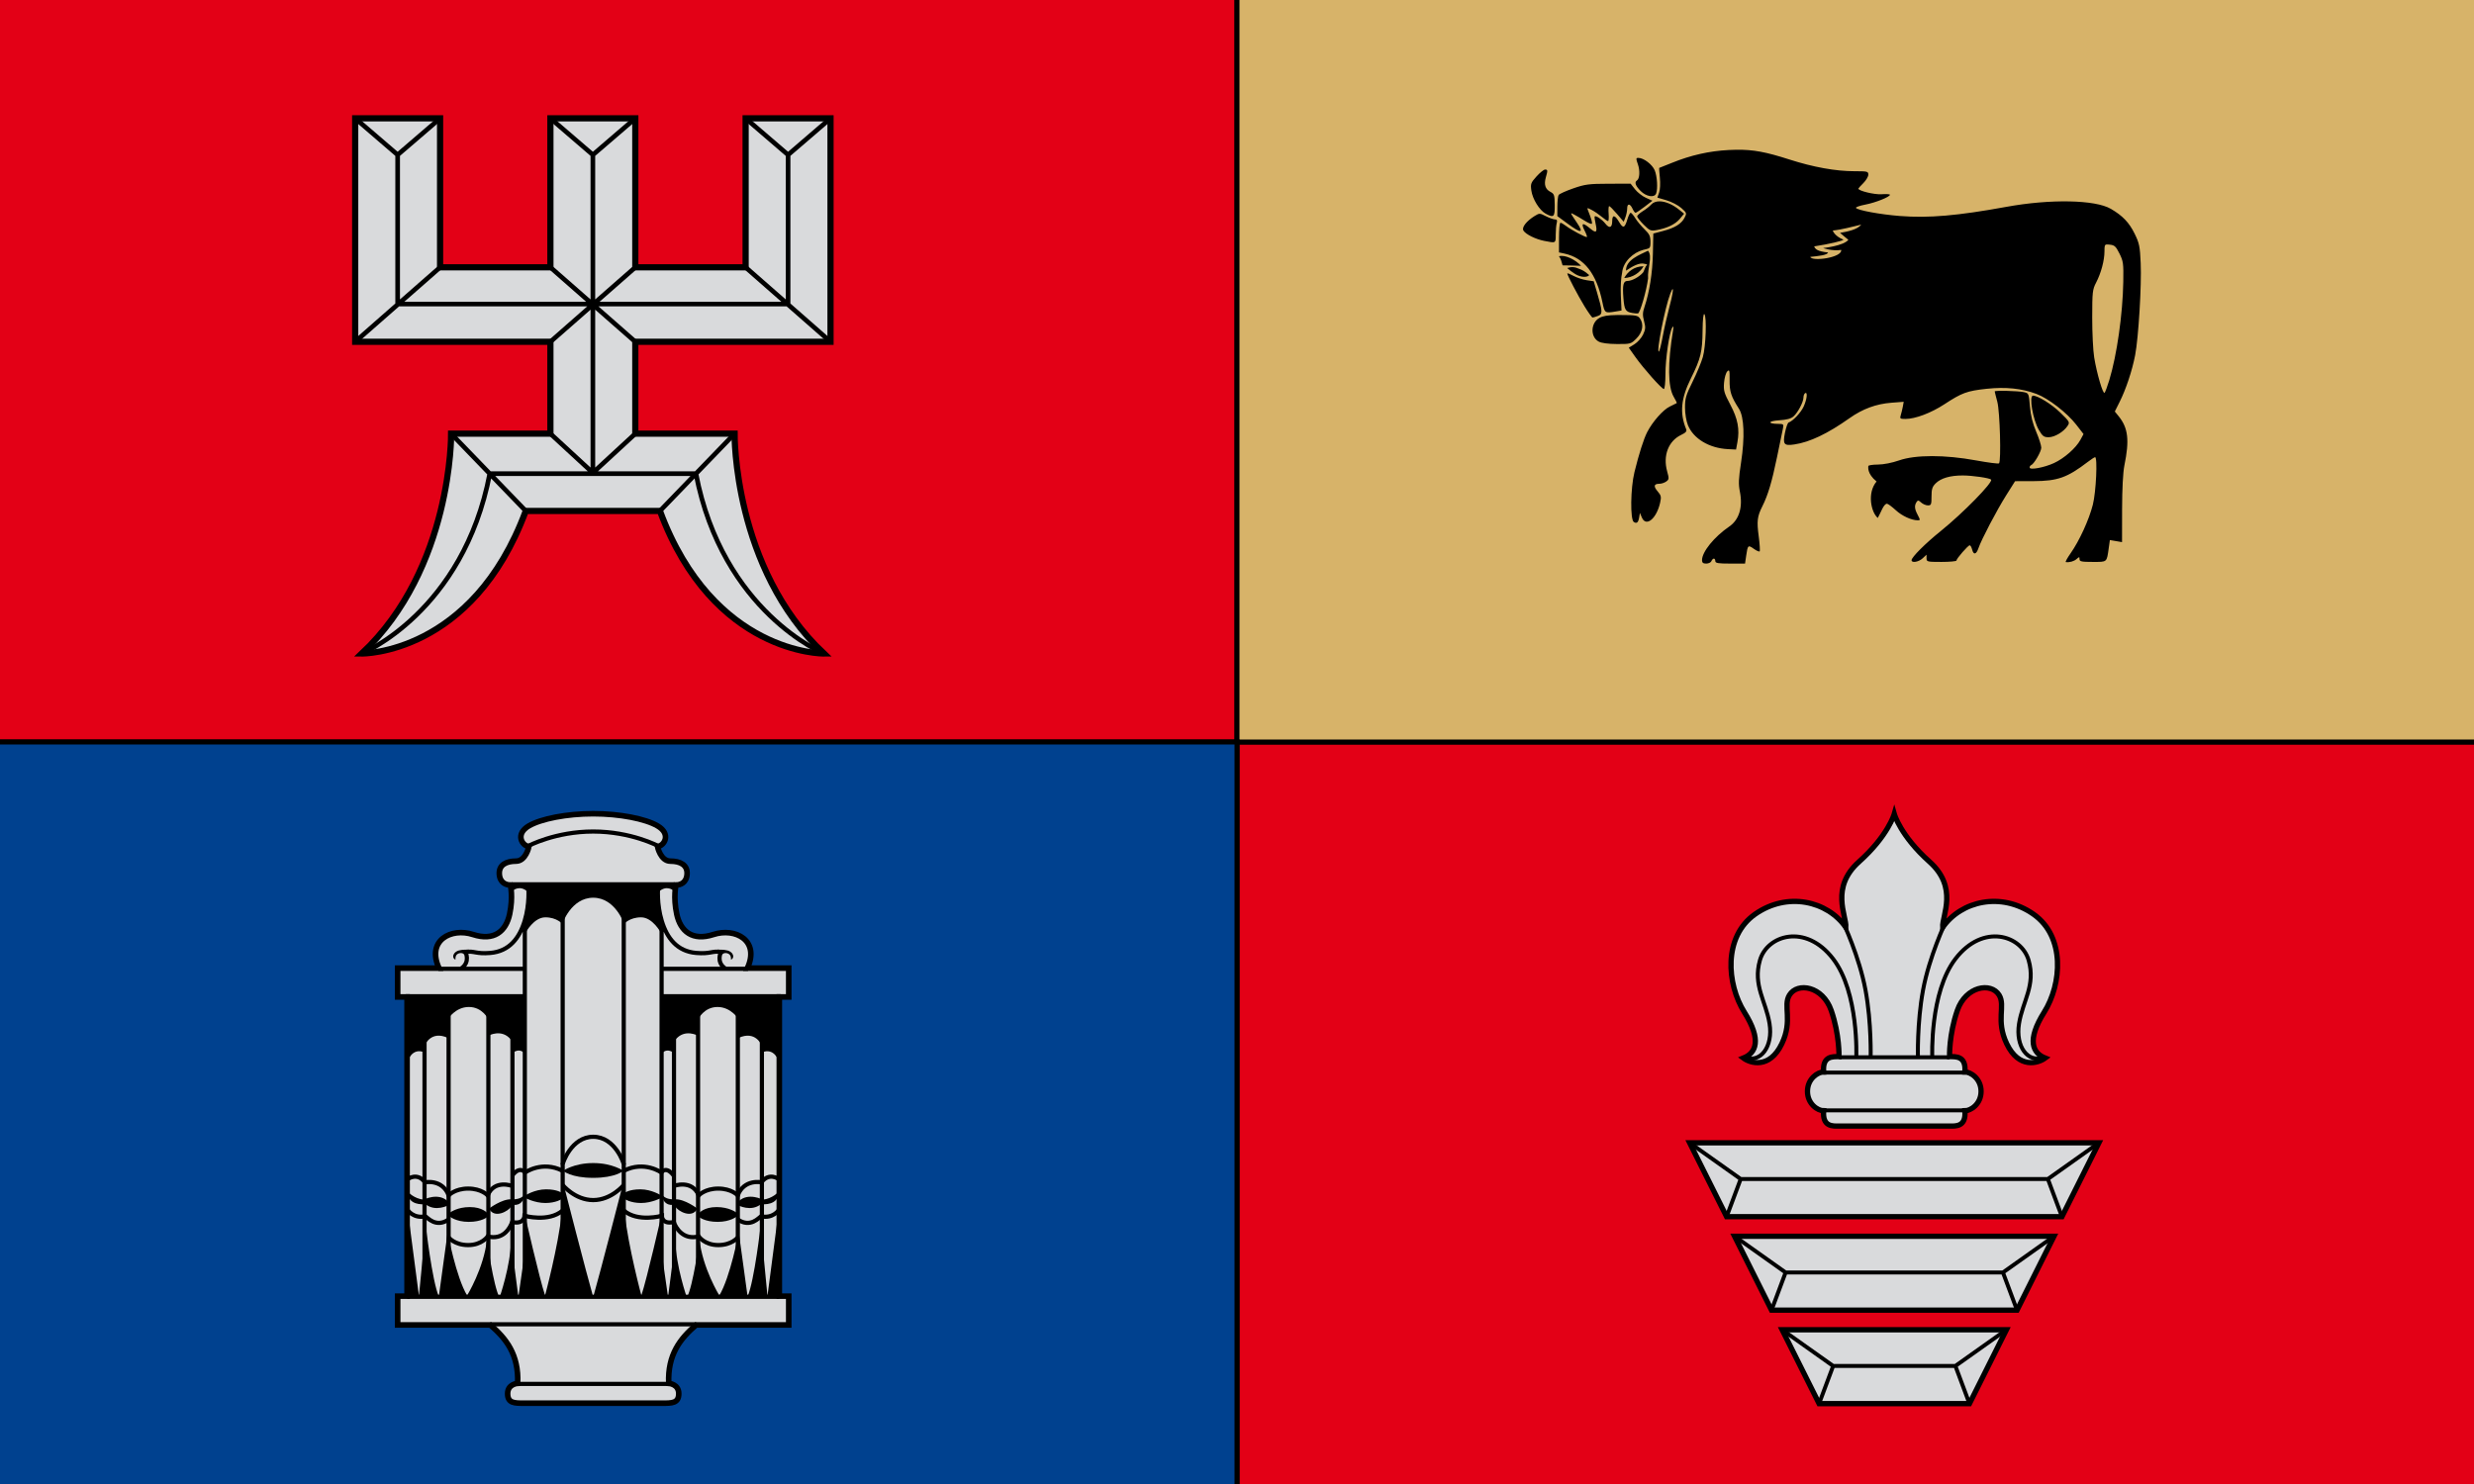<?xml version="1.0" encoding="utf-8"?>
<svg width="1000" height="600" version="1.1" id="svg3" xmlns="http://www.w3.org/2000/svg">
  <defs id="defs3"/>
  <path fill="#c1272d" d="M 0 0 L 1000 0 L 1000 600 L 0 600 L 0 0 Z" id="path1" style="fill:#ffffff"/>
  <g id="g4082" transform="matrix(1, 0, 0, 1, 15.745, -173.992)">
    <rect x="-74.075" y="146.543" width="558.331" height="327.449" style="stroke: rgb(0, 0, 0); fill: rgb(227, 0, 22); stroke-width: 2px; paint-order: fill;"/>
    <g id="g3840" transform="matrix(1.253, 0, 0, 1.253, -7.728, -94.017)" style="">
      <path style="color:#000000;fill:#d9dadc;fill-opacity:1;stroke:#000000;stroke-width:2;stroke-linecap:butt;stroke-linejoin:miter;stroke-miterlimit:4;stroke-opacity:1;stroke-dasharray:none;stroke-dashoffset:0;marker:none;visibility:visible;display:inline;overflow:visible;enable-background:accumulate" d="m 171.157,252.084 0,48.071 -35.59,0 0,-48.071 -27.385,0 0,72.091 62.975,0 0,29.66 -32.025,0 c 0,0 0.43,43.416 -28.801,70.927 0,0 35.679,0.43 52.873,-45.995 l 43.29,0 c 17.194,46.425 52.873,45.995 52.873,45.995 -29.231,-27.511 -28.801,-70.927 -28.801,-70.927 l -32.025,0 0,-29.66 62.975,0 0,-72.091 -27.385,0 0,48.071 -35.59,0 0,-48.071 z" id="path3807"/>
      <path id="path3835" style="color:#000000;fill:none;stroke:#000000;stroke-width:1.5;stroke-linecap:butt;stroke-linejoin:miter;stroke-miterlimit:4;stroke-opacity:1;stroke-dasharray:none;stroke-dashoffset:0;marker:none;visibility:visible;display:inline;overflow:visible;enable-background:accumulate" d="m 171.157,353.836 13.693,12.629 13.693,-12.629 m -27.385,-53.681 27.385,24.02 m -27.385,0 27.385,-24.02 m 62.975,-48.071 -13.693,11.767 -13.693,-11.767 m 0,48.071 27.385,24.02 m -30.95,29.66 -24.072,24.932 m -98.313,-126.683 13.693,11.767 13.693,-11.767 m 0,48.071 -27.385,24.02 m 13.693,-60.324 0,48.154 125.95,0 0,-48.154 m -108.692,89.985 24.072,24.932 m -52.873,45.995 c 0,0 32.67,-13.326 41.267,-58.031 l 66.503,0 c 8.597,44.706 41.267,58.031 41.267,58.031 m -88.211,-172.679 13.693,11.767 13.693,-11.767 m -13.693,11.767 0,102.962"/>
    </g>
    <rect x="484.256" y="473.992" width="541.175" height="320.587" style="stroke: rgb(0, 0, 0); fill: rgb(227, 0, 22); stroke-width: 2px;"/>
    <g id="g3913" transform="matrix(1.068, 0, 0, 1.068, 324.373, 9.673)" style="">
      <g id="g3885">
        <g transform="translate(0,-9.1137695e-6)" id="g3869">
          <path id="path3861" d="m 335.003,614.459 -13.982,-27.964 154.877,0 -13.982,27.964 z" style="color:#000000;fill:#d9dadc;fill-opacity:1;stroke:#000000;stroke-width:2;stroke-linecap:butt;stroke-linejoin:miter;stroke-miterlimit:4;stroke-opacity:1;stroke-dasharray:none;stroke-dashoffset:0;marker:none;visibility:visible;display:inline;overflow:visible;enable-background:accumulate"/>
          <path id="path3866" style="color:#000000;fill:none;stroke:#000000;stroke-width:1.5;stroke-linecap:butt;stroke-linejoin:miter;stroke-miterlimit:4;stroke-opacity:1;stroke-dasharray:none;stroke-dashoffset:0;marker:none;visibility:visible;display:inline;overflow:visible;enable-background:accumulate" d="m 456.586,600.193 -116.254,0 m -5.329,14.266 5.329,-14.266 -19.311,-13.698 m 140.895,27.964 -5.329,-14.266 19.311,-13.698"/>
        </g>
        <g transform="translate(1,35.385)" id="g3873">
          <path style="color:#000000;fill:#d9dadc;fill-opacity:1;stroke:#000000;stroke-width:2;stroke-linecap:butt;stroke-linejoin:miter;stroke-miterlimit:4;stroke-opacity:1;stroke-dasharray:none;stroke-dashoffset:0;marker:none;visibility:visible;display:inline;overflow:visible;enable-background:accumulate" d="m 351.003,614.459 -13.982,-27.964 120.877,0 -13.982,27.964 z" id="path3875"/>
          <path d="m 438.586,600.193 -82.254,0 m -5.329,14.266 5.329,-14.266 -19.311,-13.698 m 106.895,27.964 -5.329,-14.266 19.311,-13.698" style="color:#000000;fill:none;stroke:#000000;stroke-width:1.5;stroke-linecap:butt;stroke-linejoin:miter;stroke-miterlimit:4;stroke-opacity:1;stroke-dasharray:none;stroke-dashoffset:0;marker:none;visibility:visible;display:inline;overflow:visible;enable-background:accumulate" id="path3877"/>
        </g>
        <g id="g3879" transform="translate(-1,70.77)">
          <path id="path3881" d="m 371.003,614.459 -13.982,-27.964 84.877,0 -13.982,27.964 z" style="color:#000000;fill:#d9dadc;fill-opacity:1;stroke:#000000;stroke-width:2;stroke-linecap:butt;stroke-linejoin:miter;stroke-miterlimit:4;stroke-opacity:1;stroke-dasharray:none;stroke-dashoffset:0;marker:none;visibility:visible;display:inline;overflow:visible;enable-background:accumulate"/>
          <path id="path3883" style="color:#000000;fill:none;stroke:#000000;stroke-width:1.5;stroke-linecap:butt;stroke-linejoin:miter;stroke-miterlimit:4;stroke-opacity:1;stroke-dasharray:none;stroke-dashoffset:0;marker:none;visibility:visible;display:inline;overflow:visible;enable-background:accumulate" d="m 422.586,600.193 -46.254,0 m -5.329,14.266 5.329,-14.266 -19.311,-13.698 m 70.895,27.964 -5.329,-14.266 19.311,-13.698"/>
        </g>
      </g>
      <g id="g3909" transform="translate(-0.023,0)">
        <path id="path3904" d="m 419.402,580.158 c 2.342,0 6.335,0.321 5.803,-5.803 2.185,0 6.127,-2.534 6.127,-7.343 0,-4.809 -3.943,-7.343 -6.127,-7.343 0.532,-6.124 -3.462,-5.803 -5.803,-5.803 0,0 -0.253,-8.306 2.953,-17.512 3.205,-9.205 12.75,-10.754 15.801,-5.809 2.53,4.1 -1.371,9.556 2.883,18.432 4.656,9.716 11.948,7.365 14.553,5.425 -4.746,-1.897 -7.054,-6.716 -0.378,-17.347 6.676,-10.631 8.081,-28.624 -4.077,-37.135 -12.158,-8.511 -27.304,-5.078 -34.347,5.026 -0.215,-4.528 5.995,-15.061 -4.981,-24.873 -10.977,-9.812 -13.326,-18.054 -13.326,-18.054 l 0,0 c 0,0 -2.349,8.242 -13.326,18.054 -10.977,9.812 -4.766,20.345 -4.981,24.873 -7.043,-10.104 -22.189,-13.537 -34.347,-5.026 -12.158,8.511 -10.753,26.504 -4.077,37.135 6.676,10.631 4.368,15.45 -0.378,17.347 2.605,1.939 9.897,4.291 14.553,-5.425 4.254,-8.876 0.354,-14.332 2.883,-18.432 3.051,-4.944 12.595,-3.396 15.801,5.809 3.205,9.205 2.953,17.512 2.953,17.512 -2.342,0 -6.335,-0.321 -5.803,5.803 -2.185,0 -6.127,2.534 -6.127,7.343 0,4.809 3.943,7.343 6.127,7.343 -0.532,6.124 3.462,5.803 5.803,5.803 z" style="color:#000000;fill:#d9dadc;fill-opacity:1;stroke:#000000;stroke-width:2;stroke-linecap:butt;stroke-linejoin:miter;stroke-miterlimit:4;stroke-opacity:1;stroke-dasharray:none;stroke-dashoffset:0;marker:none;visibility:visible;display:inline;overflow:visible;enable-background:accumulate"/>
        <path d="m 371.759,574.203 53.446,0 m -5.803,-20.096 -41.84,0 m -5.803,5.792 53.446,0 m -7.362,-56.855 c 0,0 -6.137,12.997 -8.471,25.603 -2.335,12.606 -1.934,25.792 -1.934,25.792 m 5.425,-0.416 c 0,0 -1.043,-24.442 8.815,-37.235 10.407,-13.505 24.943,-8.903 27.66,0.608 2.717,9.511 -2.272,15.414 -3.648,24.013 -1.376,8.599 3.344,14.894 9.119,12.766 m -75.688,-51.13 c 0,0 6.137,12.997 8.471,25.603 2.335,12.606 1.934,25.792 1.934,25.792 m -5.425,-0.416 c 0,0 1.043,-24.442 -8.815,-37.235 -10.407,-13.505 -24.943,-8.903 -27.66,0.608 -2.717,9.511 2.272,15.414 3.648,24.013 1.376,8.599 -3.344,14.894 -9.119,12.766" style="color:#000000;fill:none;stroke:#000000;stroke-width:1.5;stroke-linecap:butt;stroke-linejoin:miter;stroke-miterlimit:4;stroke-opacity:1;stroke-dasharray:none;stroke-dashoffset:0;marker:none;visibility:visible;display:inline;overflow:visible;enable-background:accumulate" id="path3906"/>
      </g>
    </g>
    <rect x="484.256" y="119.093" width="521.446" height="354.899" style="stroke: rgb(0, 0, 0); fill: rgb(215, 179, 105); stroke-width: 2px;"/>
    <path id="path3930" d="M 746.978 377.658 C 747.373 377.658 748.976 378.833 750.55 380.283 C 753.065 382.602 756.877 384.347 759.435 384.359 C 760.496 384.364 760.485 384.256 759.267 381.921 C 758.114 379.711 758.029 378.399 758.91 377.006 C 759.446 376.159 759.704 376.183 760.801 377.174 C 761.499 377.807 762.729 378.329 763.531 378.329 C 764.847 378.329 764.981 377.969 764.981 374.717 C 764.981 371.779 765.288 370.796 766.64 369.444 C 768.77 367.315 772.507 366.23 777.585 366.23 C 781.45 366.23 788.397 367.233 789.054 367.89 C 790.027 368.861 777.784 381.385 768.678 388.728 C 762.448 393.751 756.915 399.28 756.915 400.491 C 756.915 401.718 759.812 401.216 761.409 399.714 L 762.964 398.265 L 762.964 399.714 C 762.964 401.107 763.251 401.184 769.014 401.184 C 772.341 401.184 775.065 400.921 775.065 400.618 C 775.065 399.847 779.753 394.462 780.42 394.462 C 780.722 394.462 781.155 395.219 781.387 396.143 C 781.969 398.46 783.058 398.247 783.95 395.64 C 785.165 392.088 791.267 380.447 795.147 374.275 L 798.759 368.541 L 806.238 368.52 C 815.979 368.486 819.847 367.106 828.232 360.684 C 829.559 359.668 830.846 358.835 831.088 358.835 C 832.154 358.835 831.495 372.902 830.186 378.056 C 828.634 384.164 824.744 392.648 821.194 397.698 C 819.85 399.61 818.982 401.205 819.262 401.247 C 820.71 401.467 822.584 400.944 823.631 400.008 C 824.7 399.054 824.808 399.06 824.808 400.071 C 824.808 401.013 825.63 401.184 830.144 401.184 C 836.085 401.184 835.787 401.44 836.614 395.597 L 837.076 392.34 L 839.533 392.761 L 841.991 393.181 L 842.012 379.863 C 842.031 371.565 842.38 364.921 842.936 362.196 C 845.025 351.977 844.474 347.084 840.688 342.366 L 839.071 340.371 L 841.004 336.505 C 843.552 331.457 846.096 323.808 847.284 317.599 C 848.647 310.484 849.928 289.339 849.532 280.376 C 849.232 273.571 848.97 272.315 847.075 268.465 C 844.847 263.939 842.237 261.215 837.453 258.424 C 831.122 254.729 812.986 254.384 795.23 257.625 C 775.533 261.222 763.829 262.233 752.188 261.322 C 744.226 260.699 735.027 259 734.437 258.045 C 734.252 257.746 735.978 257.143 738.282 256.701 C 742.417 255.908 748.175 253.594 748.176 252.731 C 748.176 252.487 746.633 252.39 744.752 252.521 C 741.859 252.722 735.404 251.15 735.404 250.252 C 735.404 250.127 736.311 249.135 737.421 248.025 C 738.53 246.916 739.437 245.37 739.437 244.601 C 739.437 243.3 739.066 243.215 733.849 243.215 C 726.249 243.215 717.169 241.571 707.507 238.467 C 698.094 235.444 692.992 234.454 686.102 234.539 L 686.1 234.539 C 685.117 234.552 684.109 234.591 683.034 234.644 C 675.211 235.032 667.657 236.735 660.053 239.833 C 657.321 240.946 655.014 241.87 654.927 241.871 C 654.841 241.872 654.951 243.659 655.18 245.841 C 655.413 248.082 655.288 250.692 654.886 251.848 L 654.171 253.887 L 657.805 254.958 C 659.811 255.541 662.524 256.936 663.813 258.067 C 666.058 260.038 666.099 260.214 665.179 261.995 C 663.887 264.493 661.265 266.118 656.503 267.373 L 652.532 268.423 L 652.364 276.49 C 652.208 284.278 650.966 292.182 648.961 298.085 C 648.188 300.363 648.164 301.484 648.793 303.84 C 649.459 306.332 649.399 307.143 648.394 309.26 C 647.745 310.628 646.167 312.388 644.907 313.168 L 642.618 314.575 L 645.264 318.314 C 648.569 322.972 655.954 331.275 656.797 331.275 C 657.143 331.275 657.427 328.588 657.427 325.309 C 657.427 319.043 658.994 308.303 660.179 306.466 C 660.708 305.645 660.798 305.932 660.515 307.622 C 658.312 320.797 658.396 330.388 660.767 334.405 C 661.549 335.73 662.114 336.879 662.007 336.967 C 661.899 337.056 660.638 337.689 659.213 338.354 C 656.526 339.607 652.203 344.497 650.033 348.752 C 648.606 351.548 646.705 357.564 644.907 364.886 C 643.305 371.413 643.143 384.117 644.655 385.051 C 645.876 385.806 646.48 385.25 646.84 383.036 L 647.112 381.355 L 647.89 383.204 C 649.57 387.206 653.816 383.772 655.285 377.237 C 655.82 374.855 655.694 374.302 654.298 372.679 C 652.513 370.605 652.743 369.591 654.991 369.591 C 655.822 369.591 657.075 369.17 657.763 368.666 C 658.905 367.832 658.938 367.48 658.141 364.633 C 656.341 358.203 658.612 352.28 663.833 349.803 C 665.663 348.935 666.153 348.352 665.809 347.512 C 663.137 340.996 663.679 335.142 667.721 326.99 C 671.701 318.961 672.365 316.235 672.446 307.579 C 672.489 303.09 672.768 300.612 673.161 301.004 C 674.188 302.032 673.761 314.103 672.552 318.335 C 671.947 320.452 670.075 324.962 668.392 328.355 C 665.726 333.731 665.337 335.068 665.347 338.774 C 665.352 341.222 665.854 344.242 666.523 345.895 C 668.726 351.345 675.096 355.179 682.636 355.58 L 685.975 355.748 L 686.522 352.764 C 687.486 347.539 686.692 343.32 683.643 337.577 C 681.135 332.854 680.863 331.891 681.122 328.712 C 681.283 326.753 681.873 324.705 682.425 324.154 C 683.313 323.265 683.411 323.658 683.37 327.704 C 683.323 332.342 683.966 334.29 687.152 339.278 C 689.25 342.565 689.564 350.787 687.991 361.041 C 686.986 367.596 686.904 369.695 687.529 372.826 C 688.772 379.047 687.221 384.133 683.244 386.859 C 677.137 391.045 672.215 397.105 672.215 400.471 C 672.215 401.489 672.653 401.857 673.917 401.857 C 674.853 401.857 675.805 401.403 676.018 400.849 C 676.231 400.294 676.675 399.84 677.005 399.84 C 677.335 399.84 677.593 400.294 677.593 400.849 C 677.593 401.669 678.708 401.857 683.601 401.857 L 689.609 401.857 L 690.071 398.664 C 690.697 394.349 690.832 394.228 693.138 395.871 C 694.243 396.657 695.311 397.122 695.512 396.921 C 695.714 396.719 695.553 393.977 695.134 390.828 C 694.314 384.669 694.535 382.813 696.604 378.686 C 698.874 374.16 700.432 368.958 702.528 358.835 C 703.638 353.474 704.705 348.256 704.923 347.24 C 705.292 345.511 705.175 345.379 703.054 345.37 C 698.597 345.35 698.846 344.208 703.368 343.92 C 706.509 343.721 708.192 343.262 709.229 342.325 C 711.018 340.706 713.22 336.496 713.22 334.699 C 713.22 333.967 713.523 333.184 713.893 332.956 C 714.982 332.283 714.642 335.412 713.305 338.354 C 712.189 340.809 708.976 344.228 707.212 344.824 C 706.835 344.952 706.175 346.823 705.742 348.984 C 704.807 353.644 705.333 354.31 709.523 353.689 C 715.797 352.758 722.953 349.347 731.812 343.081 C 737.164 339.294 742.593 337.295 748.785 336.821 L 753.742 336.442 L 753.386 338.396 C 753.185 339.469 752.807 341.03 752.545 341.862 C 752.112 343.236 752.283 343.375 754.436 343.375 C 758.438 343.375 764.811 340.962 770.232 337.409 C 777.246 332.812 779.307 332.052 787.227 331.191 C 794.953 330.351 801.472 331.032 807.435 333.27 C 812.198 335.058 819.735 340.875 823.442 345.643 L 826.426 349.488 L 825.165 351.819 C 823.381 355.131 818.594 359.334 814.452 361.231 C 810.446 363.064 804.641 364.127 804.641 363.015 C 804.641 362.627 804.905 362.194 805.229 362.07 C 806.41 361.623 809.346 356.573 809.346 354.992 C 809.346 354.099 808.425 351.202 807.289 348.542 C 805.856 345.191 805.082 342.056 804.767 338.333 C 804.321 333.042 804.275 332.958 802.288 332.535 C 799.933 332.033 790.525 331.797 790.525 332.241 C 790.525 332.408 791.001 334.299 791.575 336.442 C 792.629 340.376 793.185 360.418 792.268 361.335 C 792.035 361.569 787.854 361.038 782.962 360.138 C 770.431 357.83 758.499 357.823 751.873 360.138 C 749.051 361.124 745.62 361.805 743.302 361.819 C 741.176 361.831 739.437 362.102 739.437 362.427 C 739.437 362.753 738.822 365.455 742.763 368.662 C 738.843 373.351 740.587 381.201 743.265 383.4 C 744.463 381.374 745.617 377.658 746.978 377.658 Z M 646.188 237.837 C 645.5 237.915 645.573 238.361 646.293 240.401 C 647.207 242.987 647.016 246.275 645.915 246.954 C 644.8 247.643 645.339 249.152 647.406 251.219 C 649.694 253.506 652.973 254.036 653.666 252.227 C 654.399 250.317 654.088 245.226 653.1 242.858 C 652.117 240.507 648.636 237.842 646.545 237.837 C 646.415 237.837 646.287 237.826 646.188 237.837 Z M 608.776 242.543 C 608.265 242.543 606.711 243.788 605.331 245.316 C 603.022 247.872 602.86 248.336 603.23 251.03 C 603.7 254.459 606.516 259.014 608.986 260.357 C 612.314 262.167 612.737 261.763 612.683 256.891 C 612.638 252.821 612.484 252.376 610.919 251.555 C 608.849 250.47 608.263 248.579 609.091 245.694 C 609.907 242.848 609.874 242.543 608.776 242.543 Z M 643.352 248.257 L 634.425 248.278 C 626.439 248.302 624.943 248.496 620.14 250.169 C 617.188 251.197 614.535 252.401 614.258 252.837 C 613.981 253.272 613.76 255.374 613.755 257.501 L 613.733 261.365 L 617.85 264.391 C 623.446 268.509 624.59 268.375 621.61 263.97 C 618.784 259.792 618.771 259.797 620.54 260.735 C 621.415 261.2 623.298 262.3 624.719 263.193 C 626.141 264.086 627.468 264.666 627.661 264.474 C 627.979 264.156 627.507 262.46 626.148 259.096 C 625.672 257.918 625.754 257.911 627.681 258.908 C 628.8 259.486 630.621 260.743 631.735 261.681 C 632.851 262.618 633.975 263.382 634.236 263.382 C 634.496 263.382 634.599 262.021 634.467 260.357 C 634.334 258.694 634.447 257.332 634.698 257.332 C 634.949 257.332 636.361 258.743 637.849 260.483 L 640.559 263.655 L 641.272 261.786 C 641.662 260.76 641.966 259.198 641.966 258.298 C 641.966 256.175 643.132 256.198 644.108 258.34 C 644.529 259.265 645.091 260.021 645.348 260.021 C 645.605 260.021 647.251 258.921 649.003 257.584 L 652.175 255.147 L 649.549 253.97 C 648.098 253.321 646.115 251.773 645.138 250.526 L 643.352 248.257 Z M 655.074 255.399 C 653.674 255.388 652.482 255.808 651.693 256.68 C 651.012 257.432 649.452 258.654 648.227 259.411 C 647 260.17 645.999 261.108 645.999 261.491 C 645.999 261.874 647.19 263.374 648.646 264.831 C 651.082 267.268 651.499 267.443 653.856 267.016 C 658.142 266.238 661.384 264.687 663.225 262.5 L 664.968 260.399 L 663.057 258.845 C 660.343 256.622 657.407 255.417 655.074 255.399 Z M 643.374 260.021 C 643.092 260.021 642.488 261.204 642.05 262.668 C 640.971 266.271 640.322 266.485 638.689 263.718 C 636.996 260.847 635.917 260.697 635.917 263.339 C 635.917 266.065 634.797 266.508 633.164 264.432 C 631.815 262.717 629.308 261.02 628.837 261.491 C 628.705 261.624 628.867 262.921 629.195 264.369 C 629.997 267.931 629.468 268.444 627.073 266.428 C 623.869 263.732 623.126 264.092 624.888 267.499 C 625.47 268.624 625.826 269.669 625.686 269.809 C 625.351 270.145 619.239 266.899 617.179 265.293 C 616.297 264.607 615.313 264.054 614.994 264.054 C 614.674 264.054 614.406 266.743 614.406 270.041 L 614.406 276.049 L 616.591 276.511 C 624.597 278.24 629.572 284.619 631.966 296.215 C 632.879 300.629 632.943 300.654 637.303 299.933 L 639.677 299.534 L 639.403 293.4 C 639.253 289.962 639.477 285.984 639.908 284.388 C 640.261 279.645 644.645 276.051 648.293 275.07 C 651.088 274.319 651.377 274.694 651.377 271.889 C 651.377 269.484 650.993 268.644 648.983 266.701 C 647.664 265.426 645.988 263.407 645.243 262.206 C 644.498 261.004 643.655 260.021 643.374 260.021 Z M 606.654 260.441 C 606.072 260.428 605.544 260.715 604.595 261.302 C 601.199 263.407 599.243 265.967 600.036 267.226 C 600.999 268.752 604.914 270.693 608.44 271.385 C 613.192 272.319 613.072 272.396 613.082 268.928 C 613.087 267.171 613.259 265.054 613.481 264.222 C 613.783 263.1 613.614 262.71 612.788 262.71 C 612.176 262.71 610.516 262.123 609.111 261.407 C 607.876 260.777 607.236 260.453 606.654 260.441 Z M 721.165 274.285 C 721.165 274.285 724.71 275.588 728.475 275.044 C 728.95 278.16 716.6 279.847 715.973 277.855 C 719.482 277.493 722.961 277.131 723.151 276.06 C 718.818 275.659 717.895 274.627 717.561 273.604 C 723.499 272.701 729.353 271.329 729.353 270.881 C 725.634 269.355 725.073 267.196 725.073 267.196 C 729.005 266.799 732.772 265.675 736.58 264.81 C 735.02 266.842 731.016 267.622 728.009 268.151 C 729.144 269.186 730.373 270.103 731.37 270.944 C 729.48 273.412 721.165 274.285 721.165 274.285 Z M 835.836 272.835 C 836.142 272.816 836.536 272.867 837.076 272.919 C 838.946 273.099 839.502 273.612 840.94 276.49 C 842.484 279.576 842.623 280.502 842.495 287.876 C 842.267 301.068 839.896 317.663 836.823 327.726 C 836.06 330.229 835.209 332.516 834.933 332.809 C 834.287 333.493 831.801 325.028 830.732 318.503 C 830.278 315.73 829.926 308.471 829.933 302.37 C 829.946 292.068 830.048 291.064 831.508 288.253 C 833.517 284.39 834.881 279.305 834.891 275.608 C 834.897 273.46 834.918 272.891 835.836 272.835 Z M 641.504 283.423 C 643.949 281.799 646.817 279.996 649.088 280.67 C 649.611 280.754 650.033 280.919 650.033 281.049 C 649.041 281.985 648.881 283.658 648.29 284.283 C 646.702 286.036 643.813 287.581 642.093 287.581 C 640.404 287.581 640.02 289.172 640.453 294.576 C 640.828 299.242 641.293 300.035 643.982 300.521 C 644.907 300.688 645.971 300.779 646.336 300.71 C 647.176 300.553 649.802 291.444 650.41 286.573 C 650.082 282.585 652.346 277.595 650.39 275.355 C 647.023 277.024 641.332 279.068 641.504 283.423 Z M 614.385 277.603 C 615.174 278.553 615.492 279.968 615.855 281.28 L 619.573 281.343 C 621.622 281.382 623.312 281.44 623.333 281.469 C 621.141 279.08 616.961 276.857 614.385 277.603 Z M 640.769 286.405 C 644.286 286.272 647.209 284.113 648.604 281.637 C 644.753 281.683 642.144 283.851 640.769 286.405 Z M 617.704 282.351 C 618.6 283.19 619.654 283.914 620.686 284.619 C 622.591 285.868 625.02 286.383 626.505 285.438 C 626.505 285.069 626.37 284.85 626.148 284.85 C 625.241 283.971 623.781 283.072 622.599 282.708 C 620.895 281.896 619.465 281.771 617.704 282.351 Z M 617.829 284.514 C 617.797 284.519 617.767 284.553 617.767 284.578 C 617.767 285.307 622.04 293.447 624.719 297.833 C 626.245 300.328 627.715 302.37 627.976 302.37 C 628.236 302.37 629.219 302.077 630.16 301.719 C 632.116 300.975 632.08 300.07 629.761 292.182 L 628.437 287.708 L 625.581 287.287 C 624.003 287.051 621.602 286.25 620.246 285.523 C 619.059 284.886 618.061 284.476 617.829 284.514 Z M 660.347 290.88 C 660.688 290.849 660.26 293.5 659.128 297.728 C 658.198 301.201 656.951 306.695 656.355 309.932 C 655.76 313.17 655.067 315.944 654.801 316.109 C 653.592 316.855 657.258 298.179 659.402 292.686 C 659.879 291.464 660.192 290.893 660.347 290.88 Z M 637.765 301.362 C 633.986 301.427 632.179 301.746 630.77 302.517 C 627.172 304.486 626.983 310.211 630.454 312.096 C 631.574 312.704 634.278 313.066 637.828 313.083 C 643.329 313.11 643.486 313.076 645.726 310.836 C 648.254 308.308 648.801 305.03 647.071 302.664 C 646.239 301.525 645.275 301.362 639.509 301.362 C 638.883 301.362 638.305 301.354 637.765 301.362 Z M 806.006 333.963 C 804.287 333.963 805.95 343.703 808.381 347.849 C 809.846 350.349 810.395 350.769 812.308 350.769 C 814.762 350.769 818.403 348.589 819.976 346.19 C 820.95 344.704 820.827 344.49 817.014 340.791 C 813.52 337.401 807.978 333.963 806.006 333.963 Z" style="color: rgb(0, 0, 0); fill: rgb(0, 0, 0); fill-opacity: 1; fill-rule: evenodd; stroke: none; stroke-width: 1.5; marker: none; visibility: visible; display: inline; overflow: visible;"/>
    <rect x="-115.745" y="473.992" width="600" height="351.467" style="stroke: rgb(0, 0, 0); fill: rgb(0, 65, 143); stroke-width: 2px;"/>
    <g id="g4009" transform="matrix(1.128, 0, 0, 1.128, -3.05, -23.929)" style="">
      <path id="path4015" d="m 226.047,678.408 c 3.421,0 5.925,0.048 5.925,-3.421 0,-3.469 -3.594,-3.688 -3.594,-3.688 -0.444,-10.303 4.13,-16.057 9.812,-20.938 l 33.188,0 0,-10.312 -3.375,0 0,-107.25 3.375,0 0,-10.329 -14.812,0 c 4.545,-9.96 -4.354,-14.592 -12.188,-12.046 -7.5,2.438 -11.812,-1.125 -13.125,-7.312 -1.312,-6.188 -0.275,-10.425 -0.275,-10.425 1.559,0 3.833,-0.814 3.977,-4.01 0.144,-3.196 -2.449,-4.553 -5.989,-4.553 -3.54,0 -4.618,-5.226 -4.618,-5.226 2.44,-0.252 5.037,-4.48 0,-7.425 -4.334,-2.534 -13.57,-4.35 -23.035,-4.35 -9.465,0 -18.701,1.817 -23.035,4.35 -5.037,2.945 -2.44,7.173 0,7.425 0,0 -1.078,5.226 -4.618,5.226 -3.54,0 -6.133,1.357 -5.989,4.553 0.144,3.196 2.419,4.01 3.977,4.01 0,0 1.037,4.238 -0.275,10.425 -1.312,6.188 -5.625,9.75 -13.125,7.312 -7.834,-2.546 -16.733,2.085 -12.188,12.046 l -14.812,0 0,10.329 3.375,0 0,107.25 -3.375,0 0,10.312 33.188,0 c 5.682,4.88 10.256,10.634 9.812,20.938 0,0 -3.594,0.219 -3.594,3.688 0,3.469 2.504,3.421 5.925,3.421 z" style="color:#000000;fill:#d9dadc;fill-opacity:1;stroke:#000000;stroke-width:2;stroke-linecap:butt;stroke-linejoin:miter;stroke-miterlimit:4;stroke-opacity:1;stroke-dasharray:none;stroke-dashoffset:0;marker:none;visibility:visible;display:inline;overflow:visible;enable-background:accumulate"/>
      <path d="m 224.57,478.678 c 0,0 -9.679,-5.171 -23.256,-5.171 -13.577,0 -23.256,5.171 -23.256,5.171 m 70.564,43.92 c -3.425,-2.361 -1.513,-5.913 -1.513,-5.913 -3.241,-0.492 -3.682,0.782 -8.911,0.343 -6.798,-0.571 -10.444,-5.29 -12.319,-11.478 -1.875,-6.188 -1.312,-12 -1.312,-12 m 32.244,29.167 -30.654,0 m 42.348,9.833 -42.348,0 m -0.34,-27 0,135.062 m -13.562,-145.625 0,145.625 m 18,0 0,-107.75 m 8.625,0 0,107.75 m 14.25,-1.5 0,-106.25 m 8.625,0 0,107.75 M 154.006,522.598 c 3.425,-2.361 1.513,-5.913 1.513,-5.913 3.241,-0.492 3.682,0.782 8.911,0.343 6.798,-0.571 10.444,-5.29 12.319,-11.478 1.875,-6.188 1.312,-12 1.312,-12 m -32.244,29.167 30.654,0 m -42.348,9.833 42.348,0 m 0.34,-27 0,135.062 m 13.562,-145.625 0,145.625 m -18,0 0,-107.75 m -8.625,0 0,107.75 m -14.25,-1.5 0,-106.25 m -8.625,0 0,107.75" style="color:#000000;fill:none;stroke:#000000;stroke-width:1.5;stroke-linecap:butt;stroke-linejoin:miter;stroke-miterlimit:4;stroke-opacity:1;stroke-dasharray:none;stroke-dashoffset:0;marker:none;visibility:visible;display:inline;overflow:visible;enable-background:accumulate" id="path4017"/>
      <path d="m 230.176,600.55 c 0,0 6.506,-2.47 8.959,3.366 0,0 2.208,-2.428 6.981,-2.428 4.774,0 6.981,2.428 6.981,2.428 2.32,-5.968 8.491,-4.678 8.491,-4.678 2.83,-3.75 6.227,-1.125 6.227,-1.125 m 0,11.062 c 0,0 -2.076,3.188 -6.415,2.25 -0.566,0.375 -3.774,4.312 -8.302,1.125 m -22.922,-15.699 c -2.83,-3.75 -4.438,-1.125 -4.438,-1.125 0,0 -6.141,-4.364 -13.454,-0.614 m 40.834,23.867 c 0,0 -2.096,2.758 -7.002,2.758 -4.906,0 -6.992,-3.094 -6.992,-3.094 -5.643,1.406 -8.195,-3.094 -8.949,-5.156 -4.34,0.938 -4.25,-2.25 -4.25,-2.25 0,0 -8.579,2.438 -13.641,-1.875 m 0,-9.188 c 0,0 -4.406,5.438 -10.971,5.438 -6.564,0 -10.971,-5.438 -10.971,-5.438 m 21.941,-7.312 c 0,-0.375 -3.094,-9.938 -10.971,-9.938 -7.877,0 -10.971,9.562 -10.971,9.938 m -18.067,7.688 c 0,0 -6.33,-2.47 -8.783,3.366 0,0 -2.208,-2.428 -6.981,-2.428 -4.774,0 -6.981,2.428 -6.981,2.428 -2.32,-5.968 -8.491,-4.678 -8.491,-4.678 -2.83,-3.75 -6.227,-1.125 -6.227,-1.125 m 0,11.062 c 0,0 2.076,3.188 6.415,2.25 0.566,0.375 3.774,4.312 8.302,1.125 m 22.746,-15.699 c 2.83,-3.75 4.614,-1.125 4.614,-1.125 0,0 6.141,-4.364 13.454,-0.614 m -40.834,23.867 c 0,0 2.096,2.758 7.002,2.758 4.906,0 6.992,-3.094 6.992,-3.094 5.643,1.406 8.019,-3.094 8.773,-5.156 4.34,0.938 4.426,-2.25 4.426,-2.25 0,0 8.579,2.438 13.641,-1.875" style="color:#000000;fill:none;stroke:#000000;stroke-width:1.5;stroke-linecap:butt;stroke-linejoin:miter;stroke-miterlimit:4;stroke-opacity:1;stroke-dasharray:none;stroke-dashoffset:0;marker:none;visibility:visible;display:inline;overflow:visible;enable-background:accumulate" id="path4019"/>
      <path d="m 245.932,515.84 c 0,0 2.421,-0.036 3.572,0.316 0.575,0.176 1.171,0.491 1.594,1.031 0.423,0.54 0.751,1.683 -0.413,2.273 0.029,-0.869 -0.119,-1.362 -0.368,-1.679 -0.249,-0.318 -0.632,-0.553 -1.094,-0.656 -1.236,-0.277 -1.805,0.577 -1.805,0.577 z m 21.885,17.022 0,23.062 c 0,0 -1.5,-5.25 -6.188,-3.188 -0.188,-0.375 0,-2.625 0,-2.625 0,0 -2.062,-5.438 -8.25,-2.625 l 0,-6.75 c 0,0 -2.653,-4.338 -7.514,-4.338 -4.861,0 -6.923,4.338 -6.923,4.338 l 0,6 c 0,0 -4.875,-2.812 -8.25,1.5 l 0,5.062 c 0,0 -2.438,-2.625 -4.688,-0.375 l 0,-20.438 z m -66.502,107.5 c 2.625,-9.188 10.314,-39.188 10.314,-39.188 l 0.938,9 c 1.312,12.188 6,29.625 6,29.625 2.062,-6.188 7.125,-28.5 7.125,-28.5 l 0.562,15.938 1.875,13.125 2.625,-20.25 c 0.188,9.188 4.125,20.438 4.125,20.438 2.25,-4.125 4.5,-20.812 4.5,-20.812 1.125,10.312 7.125,20.062 7.125,20.062 3.938,-6.562 6.938,-22.312 6.938,-22.688 0,-0.375 3.188,23.062 3.188,23.062 2.438,-5.625 4.688,-25.5 4.688,-25.5 l 2.438,25.312 3.562,-27.188 0,27.75 m 0.211,-37.731 c 0,0 -1.989,2.254 -5.436,2.652 0,0 -5.303,-2.784 -8.75,0.663 0,0.265 -0.133,1.326 -0.133,1.326 0,0 4.64,2.519 8.22,-0.398 0,0 4.508,0.663 5.966,-2.386 z m -14.849,7.292 c -0.265,-0.133 -2.652,-1.989 -7.159,-1.989 -4.508,0 -6.231,2.121 -6.231,2.121 l 0,1.458 c 0,0 1.989,1.724 6.629,1.724 4.64,0 6.894,-1.989 6.894,-1.989 z m -14.054,-1.458 c 0,0 -4.508,-3.447 -7.955,-3.315 l 0.133,2.652 c 0.721,1.5 5.97,4.519 7.822,0.663 z m -8.618,-3.315 c 0,0 -3.049,0.133 -4.11,-1.856 0.398,4.64 4.527,3.944 4.026,3.654 z m -4.243,-1.326 c 0,0 -3.447,-2.254 -7.557,-2.254 -4.11,0 -5.701,1.326 -5.701,1.326 l 0,2.121 c 0,0 2.121,1.458 5.966,1.458 3.845,0 7.292,-1.856 7.292,-1.856 z m -69.066,-88.172 c 0,0 -2.421,-0.036 -3.572,0.316 -0.575,0.176 -1.171,0.491 -1.594,1.031 -0.423,0.54 -0.751,1.683 0.413,2.273 -0.029,-0.869 0.119,-1.362 0.368,-1.679 0.249,-0.318 0.632,-0.553 1.094,-0.656 1.236,-0.277 1.805,0.577 1.805,0.577 z m 15.49,-24.144 0.438,2.916 c 0,0 2.438,-2.062 5.156,0.469 l -0.656,7.688 0,6.938 c 0,0 2.906,-5.438 7.031,-5.438 4.125,0 6.094,2.344 6.094,2.344 0,0 3.094,-9.375 11.064,-9.375 7.971,0 11.064,9.375 11.064,9.375 0,0 1.969,-2.344 6.094,-2.344 4.125,0 7.031,5.438 7.031,5.438 l 0,-6.938 -0.656,-7.688 c 2.719,-2.531 5.156,-0.469 5.156,-0.469 l 0.438,-2.916 z m -37.375,41.166 0,23.062 c 0,0 1.5,-5.25 6.188,-3.188 0.188,-0.375 0,-2.625 0,-2.625 0,0 2.062,-5.438 8.25,-2.625 l 0,-6.75 c 0,0 2.653,-4.338 7.514,-4.338 4.861,0 6.923,4.338 6.923,4.338 l 0,6 c 0,0 4.875,-2.812 8.25,1.5 l 0,5.062 c 0,0 2.438,-2.625 4.688,-0.375 l 0,-20.438 z m 66.502,107.5 C 198.689,631.175 191,601.175 191,601.175 l -0.938,9 c -1.312,12.188 -6,29.625 -6,29.625 -2.062,-6.188 -7.125,-28.5 -7.125,-28.5 l -0.562,15.938 -1.875,13.125 -2.625,-20.25 c -0.188,9.188 -4.125,20.438 -4.125,20.438 -2.25,-4.125 -4.5,-20.812 -4.5,-20.812 -1.125,10.312 -7.125,20.062 -7.125,20.062 -3.938,-6.562 -6.938,-22.312 -6.938,-22.688 0,-0.375 -3.188,23.062 -3.188,23.062 -2.438,-5.625 -4.688,-25.5 -4.688,-25.5 l -2.438,25.312 -3.562,-27.188 0,27.75 m -0.211,-37.731 c 0,0 1.989,2.254 5.436,2.652 0,0 5.303,-2.784 8.75,0.663 0,0.265 0.133,1.326 0.133,1.326 0,0 -4.64,2.519 -8.22,-0.398 0,0 -4.508,0.663 -5.966,-2.386 z m 14.849,7.292 c 0.265,-0.133 2.652,-1.989 7.159,-1.989 4.508,0 6.231,2.121 6.231,2.121 l 0,1.458 c 0,0 -1.989,1.724 -6.629,1.724 -4.64,0 -6.894,-1.989 -6.894,-1.989 z m 14.054,-1.458 c 0,0 4.508,-3.447 7.955,-3.315 l -0.133,2.652 c -0.721,1.5 -5.97,4.519 -7.822,0.663 z m 8.618,-3.315 c 0,0 3.049,0.133 4.11,-1.856 -0.398,4.64 -4.527,3.944 -4.026,3.654 z m 4.243,-1.326 c 0,0 3.447,-2.254 7.557,-2.254 4.11,0 5.701,1.326 5.701,1.326 l 0,2.121 c 0,0 -2.121,1.458 -5.966,1.458 -3.845,0 -7.292,-1.856 -7.292,-1.856 z m 13.656,-8.883 c 0,0 3.845,-2.784 10.793,-2.784 6.948,0 10.793,2.784 10.793,2.784 0,0 -2.784,2.519 -10.793,2.519 -8.009,0 -10.793,-2.519 -10.793,-2.519 z" style="font-size:medium;font-style:normal;font-variant:normal;font-weight:normal;font-stretch:normal;text-indent:0;text-align:start;text-decoration:none;line-height:normal;letter-spacing:normal;word-spacing:normal;text-transform:none;direction:ltr;block-progression:tb;writing-mode:lr-tb;text-anchor:start;baseline-shift:baseline;color:#000000;fill:#000000;fill-opacity:1;stroke:none;stroke-width:1;marker:none;visibility:visible;display:inline;overflow:visible;enable-background:accumulate;font-family:Sans;-inkscape-font-specification:Sans" id="path4021"/>
      <path d="m 134.625,640.282 133.379,0 m -93.754,31.217 54.129,0 m 9.812,-21.368 -73.754,0" style="color:#000000;fill:none;stroke:#000000;stroke-width:1.5;stroke-linecap:butt;stroke-linejoin:miter;stroke-miterlimit:4;stroke-opacity:1;stroke-dasharray:none;stroke-dashoffset:0;marker:none;visibility:visible;display:inline;overflow:visible;enable-background:accumulate" id="path4039"/>
    </g>
  </g>
</svg>